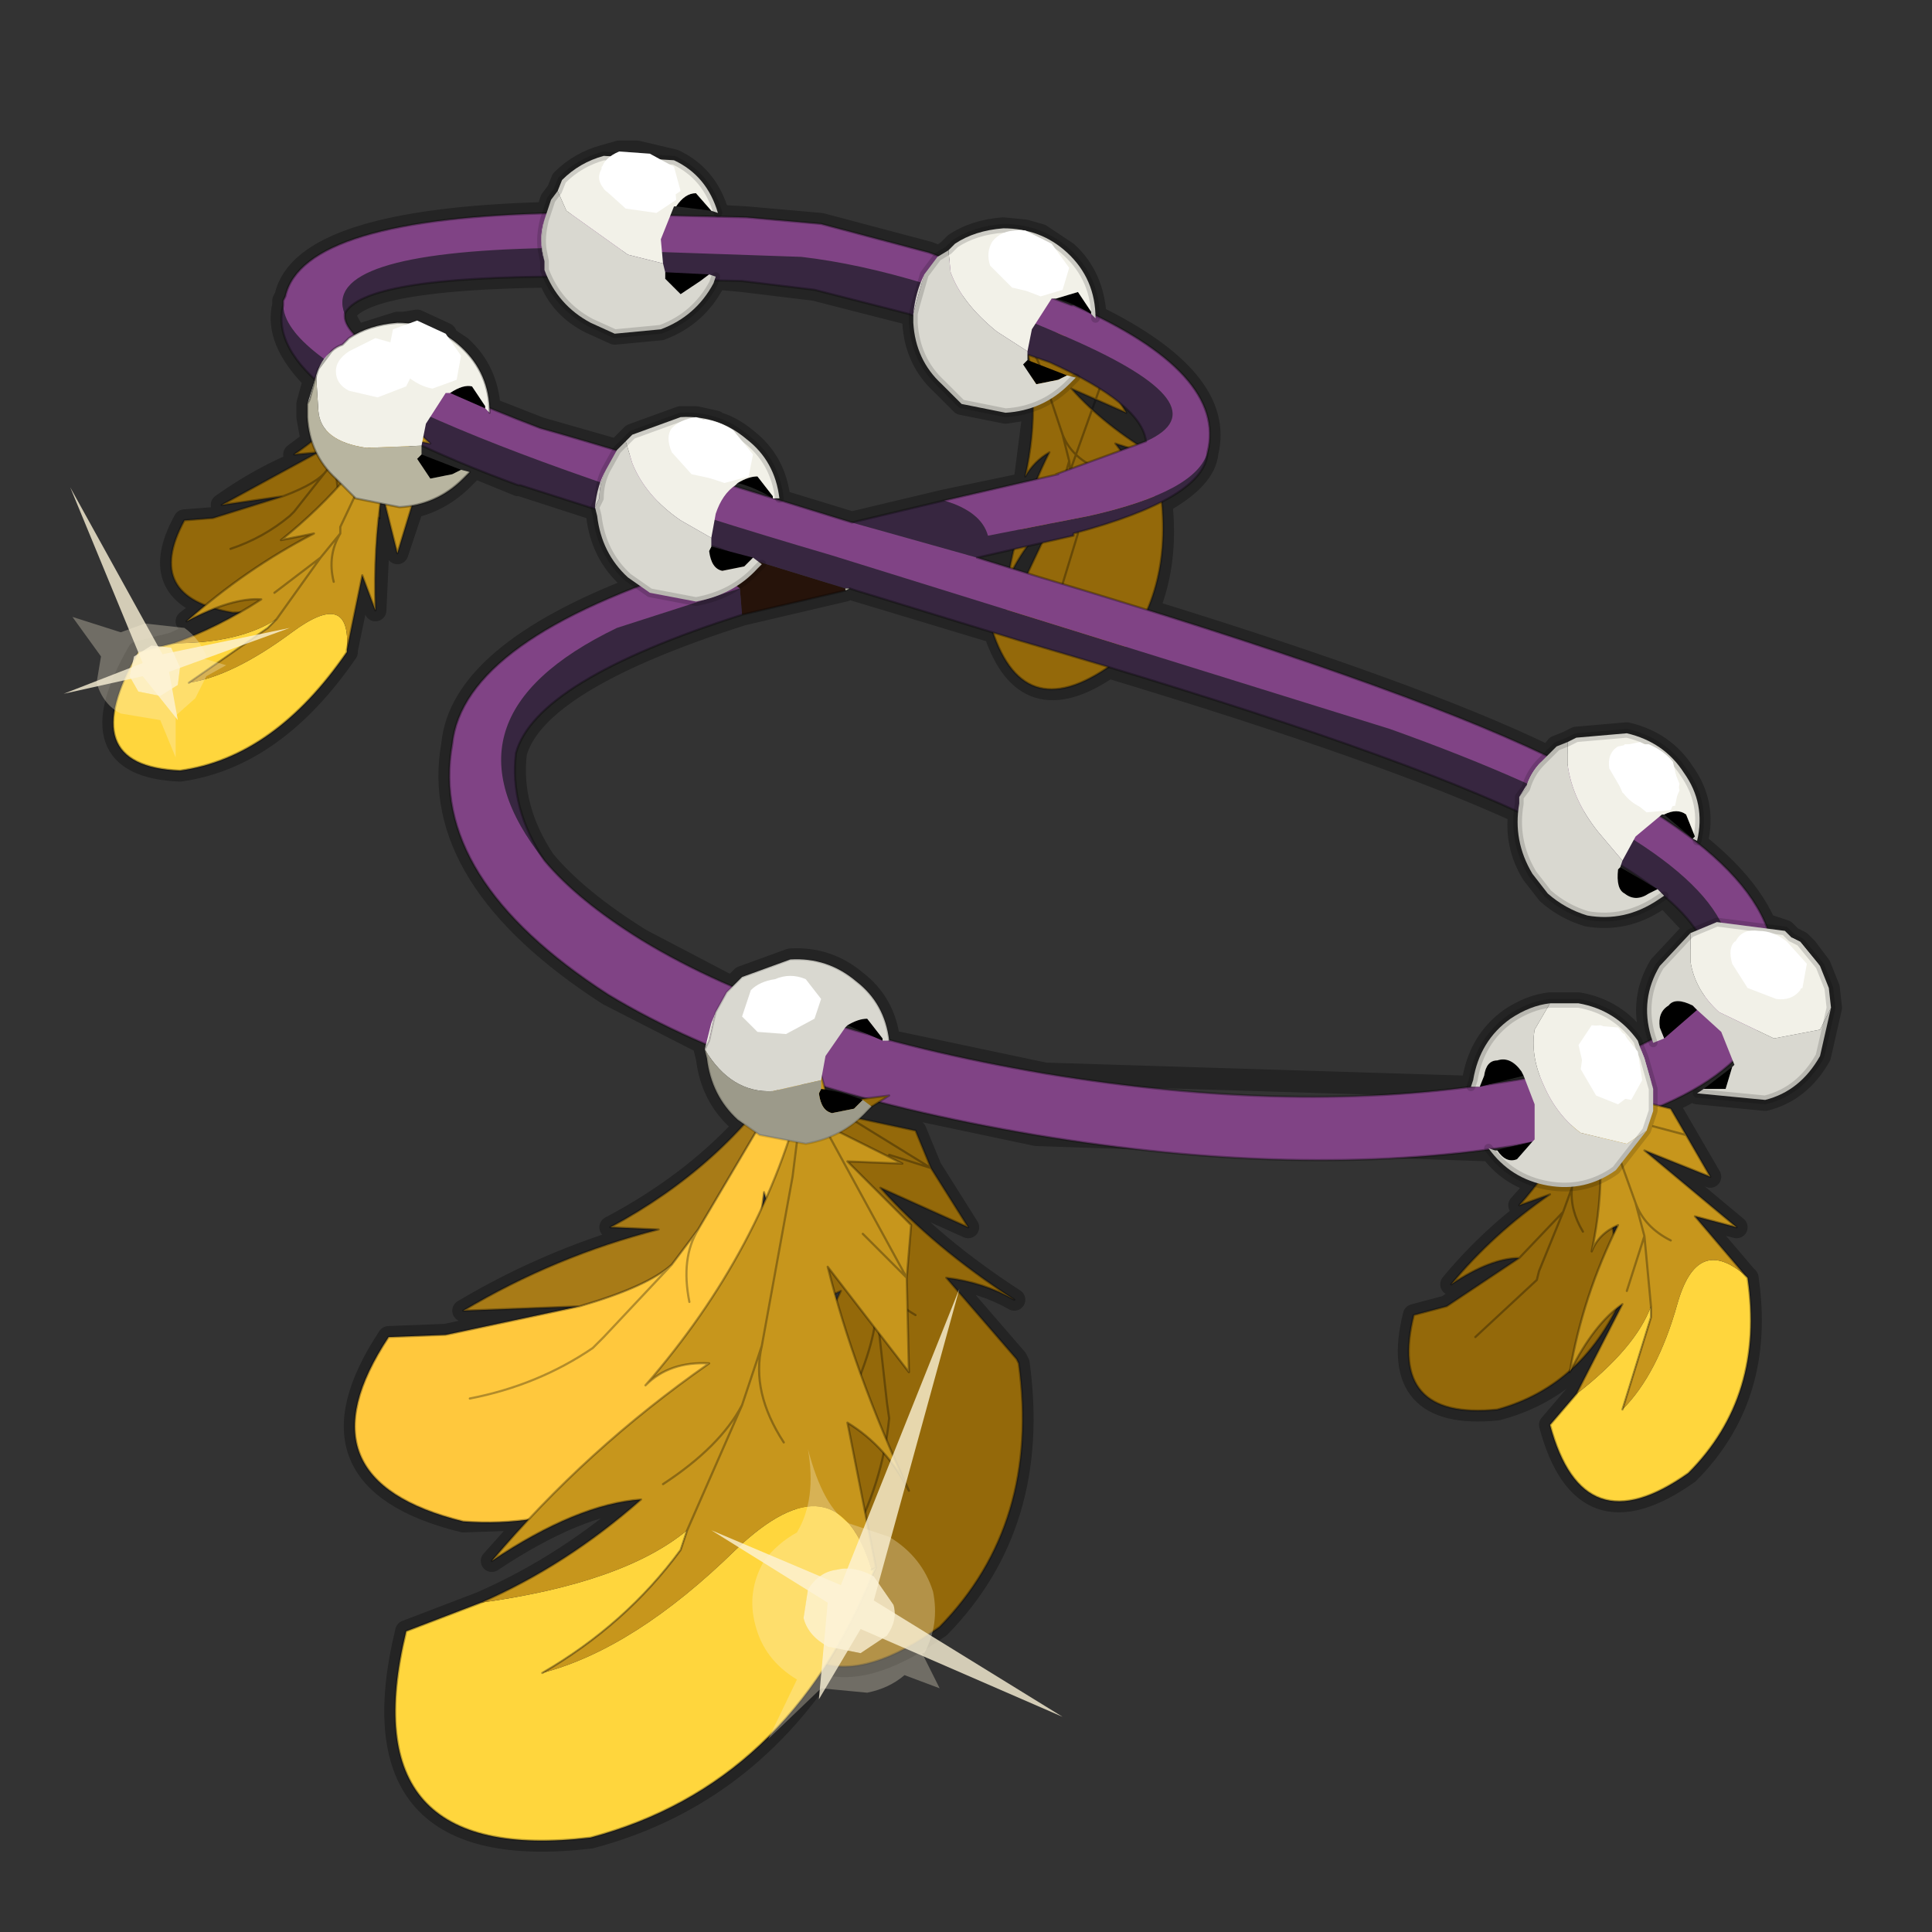<?xml version="1.0" encoding="UTF-8" standalone="no"?>
<svg xmlns:xlink="http://www.w3.org/1999/xlink" height="440.0px" width="440.0px" xmlns="http://www.w3.org/2000/svg">
  <rect width="100%" height="100%" fill="#333333" stroke="none"/>
  <g transform="matrix(10.0, 0.0, 0.0, 10.0, 0.0, 0.0)">
    <use height="44.0" transform="matrix(1.0, 0.0, 0.0, 1.0, 0.0, 0.0)" width="44.0" xlink:href="#shape0"/>
  </g>
  <defs>
    <g id="shape0" transform="matrix(1.0, 0.0, 0.0, 1.0, 0.0, 0.0)">
      <path d="M44.0 44.0 L0.0 44.0 0.0 0.0 44.0 0.0 44.0 44.0" fill="#43adca" fill-opacity="0.0" fill-rule="evenodd" stroke="none"/>
      <path d="M40.65 21.2 L40.2 21.05 Q39.65 19.8 37.8 18.6 L37.85 18.55 37.9 18.55 38.55 19.1 38.65 19.15 Q38.85 18.3 38.35 17.6 37.9 16.9 37.05 16.7 L35.9 16.8 35.7 16.9 35.45 17.0 35.25 17.25 35.2 17.2 Q32.3 15.8 26.15 13.9 26.6 12.8 26.45 11.45 27.45 10.9 27.5 10.3 27.9 8.65 24.95 7.2 24.9 6.3 24.3 5.75 L23.7 5.35 23.35 5.25 22.85 5.2 Q22.2 5.25 21.75 5.55 L21.6 5.7 21.4 5.85 21.15 5.75 18.7 5.1 17.0 4.95 15.25 4.85 15.35 4.7 15.4 4.7 16.2 4.8 16.35 4.85 Q16.1 4.0 15.35 3.65 L14.5 3.45 14.1 3.45 13.75 3.55 Q13.2 3.7 12.8 4.1 L12.7 4.35 12.55 4.55 12.45 4.85 Q6.9 5.0 6.5 6.75 L6.45 6.85 6.45 6.95 Q6.25 7.75 7.15 8.65 L7.0 9.2 7.0 9.3 7.0 9.5 7.1 10.05 6.7 10.35 7.2 10.3 7.25 10.35 Q6.1 10.75 5.05 11.5 L6.45 11.3 4.85 11.8 4.2 11.85 Q3.4 13.3 4.7 13.8 L4.25 14.15 4.9 13.85 5.3 13.95 5.5 13.95 3.95 14.65 3.15 14.85 Q1.65 17.45 4.1 17.55 6.25 17.25 7.9 14.85 L7.9 14.8 8.25 13.1 8.55 13.9 8.65 11.75 8.65 11.8 8.65 11.7 8.65 11.55 8.8 11.55 9.05 12.6 9.4 11.55 Q10.05 11.4 10.55 10.9 L10.7 10.75 10.5 10.7 9.6 10.35 9.6 10.15 11.8 11.05 11.85 11.05 13.55 11.6 13.6 11.75 Q13.7 12.6 14.3 13.15 L14.55 13.35 Q10.5 14.9 10.3 16.95 9.75 20.0 13.85 22.65 L16.1 23.8 16.05 23.9 16.1 24.1 Q16.2 24.95 16.8 25.5 L16.95 25.65 Q15.7 27.0 13.9 27.95 L15.0 28.0 Q12.65 28.6 10.55 29.85 L13.2 29.75 10.15 30.4 8.85 30.45 Q6.7 33.7 10.55 34.65 L12.05 34.6 11.2 35.55 Q13.15 34.25 14.6 34.15 12.9 35.65 10.95 36.5 L9.25 37.15 Q7.95 42.5 13.45 41.85 16.85 40.95 18.85 37.9 19.85 38.15 21.4 37.05 23.7 34.7 23.2 31.05 L23.15 30.95 21.55 29.1 Q22.4 29.2 23.1 29.6 21.25 28.4 20.05 27.05 L22.05 27.95 21.2 26.6 20.85 25.75 19.6 25.5 19.75 25.3 19.8 25.25 20.05 25.1 23.6 25.85 33.95 26.2 Q34.35 26.75 35.05 26.95 L34.6 27.45 35.3 27.2 Q34.0 28.1 33.05 29.25 33.95 28.65 34.6 28.65 L32.95 29.75 32.2 29.95 Q31.6 32.35 34.1 32.1 35.05 31.85 35.75 31.25 L35.8 31.2 36.85 29.8 36.95 29.7 35.9 31.75 35.3 32.45 Q36.05 35.25 38.45 33.55 40.2 31.8 39.8 29.1 L39.75 29.05 38.6 27.7 39.55 27.95 37.45 26.2 38.95 26.8 38.05 25.25 37.8 25.2 Q38.85 24.75 39.5 24.15 L39.5 24.25 39.45 24.3 38.8 24.8 38.65 24.9 40.2 25.05 Q41.0 24.85 41.45 24.05 L41.7 22.95 41.65 22.5 41.45 22.0 41.15 21.6 41.0 21.45 40.8 21.35 40.65 21.2 M24.75 7.1 L24.05 6.8 24.4 6.95 24.45 6.95 24.75 7.1 M23.4 8.1 L23.45 8.1 23.45 8.25 23.4 8.2 23.4 8.1 M20.8 7.35 Q20.85 8.2 21.45 8.75 L21.9 9.2 22.9 9.4 23.55 9.3 23.35 10.85 Q23.55 10.5 23.9 10.3 L23.65 10.95 21.5 11.4 19.4 11.9 17.6 11.35 16.75 11.1 16.8 11.0 Q17.2 11.1 17.6 11.35 L17.75 11.35 Q17.65 10.5 17.0 10.0 16.7 9.75 16.4 9.65 L16.35 9.65 16.3 9.6 15.85 9.5 15.5 9.5 14.4 9.9 14.25 10.05 14.05 10.25 12.3 9.75 11.15 9.3 Q11.1 8.45 10.5 7.9 L10.2 7.7 10.15 7.6 9.5 7.3 9.2 7.35 9.05 7.35 8.1 7.65 7.85 7.2 7.85 7.15 Q8.25 6.35 12.5 6.3 12.75 7.0 13.45 7.35 L14.0 7.6 15.05 7.5 Q15.85 7.2 16.25 6.45 L16.35 6.35 16.9 6.4 18.55 6.6 20.7 7.15 20.8 7.2 20.8 7.35 M26.1 10.05 L25.55 9.2 25.65 9.4 24.4 8.85 Q25.0 9.55 25.95 10.15 L26.1 10.05 M25.85 10.25 L25.4 10.1 25.6 10.35 25.85 10.25 M23.0 12.95 L22.25 12.7 23.1 12.55 23.0 12.95 M23.4 12.45 L23.8 12.35 23.45 13.1 23.1 13.0 23.4 12.45 M25.25 15.2 Q31.55 17.1 34.6 18.5 34.5 19.25 34.9 19.9 L35.25 20.35 Q35.65 20.7 36.15 20.85 37.0 21.0 37.75 20.5 L37.9 20.4 38.65 21.2 38.5 21.25 37.8 22.0 Q37.35 22.75 37.6 23.6 L37.65 23.7 37.35 23.85 37.3 23.7 Q36.8 23.0 35.95 22.85 L35.3 22.85 Q34.85 22.9 34.4 23.2 33.7 23.7 33.55 24.6 L33.5 24.75 23.8 24.45 20.25 23.7 Q20.15 22.85 19.5 22.35 18.85 21.8 18.0 21.85 L16.9 22.25 16.75 22.4 16.7 22.5 14.6 21.4 Q13.15 20.5 12.4 19.6 11.6 18.4 11.75 17.15 12.2 15.5 16.9 14.0 L19.25 13.45 19.35 13.4 19.5 13.45 22.65 14.4 Q23.35 16.5 25.25 15.2 M34.7 24.5 L33.9 24.7 34.2 24.65 34.75 24.55 34.7 24.5 M36.9 19.75 L36.95 19.7 37.35 20.0 36.9 19.75 M16.2 12.45 L16.3 12.45 16.2 12.45 M19.25 23.4 L19.3 23.35 19.9 23.6 19.25 23.4 M19.65 25.05 L18.8 24.8 18.8 24.75 19.75 25.05 19.65 25.05 M36.85 27.9 L36.85 27.95 36.75 28.1 36.75 28.0 36.85 27.9 M34.45 26.1 L34.0 26.2 34.05 26.2 34.6 26.1 34.45 26.1" fill="none" stroke="#000000" stroke-linecap="round" stroke-linejoin="round" stroke-opacity="0.302" stroke-width="0.5"/>
      <path d="M23.25 7.4 L23.0 6.75 23.8 7.6 24.55 7.5 24.05 7.8 24.9 8.05 25.15 8.55 24.55 8.3 25.15 8.55 25.65 9.4 24.4 8.85 Q25.15 9.7 26.35 10.4 L25.4 10.1 26.35 11.35 26.45 11.35 Q26.7 13.65 25.3 15.15 23.25 16.6 22.55 14.2 L23.1 13.7 23.95 11.9 Q23.4 12.25 22.95 13.2 23.2 11.7 23.9 10.3 23.55 10.5 23.35 10.85 23.75 9.05 23.25 7.4 L23.65 8.25 24.2 9.9 Q24.4 10.4 24.95 10.65 24.4 10.4 24.2 9.9 L23.65 8.25 23.25 7.4 M24.35 10.5 L24.5 11.95 24.55 12.15 24.0 13.95 24.55 12.15 24.5 11.95 24.35 10.5 23.95 11.9 24.35 10.5 24.2 9.9 24.35 10.5" fill="#94690a" fill-rule="evenodd" stroke="none"/>
      <path d="M25.15 8.55 L24.9 8.05 24.05 7.8 24.55 7.5 23.8 7.6 23.0 6.75 23.25 7.4 23.65 8.25 24.2 9.9 Q24.4 10.4 24.95 10.65 M25.15 8.55 L24.55 8.3 M23.25 7.4 Q23.75 9.05 23.35 10.85 23.55 10.5 23.9 10.3 23.2 11.7 22.95 13.2 23.4 12.25 23.95 11.9 L24.35 10.5 24.2 9.9 M24.0 13.95 L24.55 12.15 24.5 11.95 24.35 10.5 M23.95 11.9 L23.1 13.7 22.55 14.2 Q23.25 16.6 25.3 15.15 26.7 13.65 26.45 11.35 L26.35 11.35 25.4 10.1 26.35 10.4 Q25.15 9.7 24.4 8.85 L25.65 9.4 25.15 8.55 Z" fill="none" stroke="#000000" stroke-linecap="round" stroke-linejoin="round" stroke-opacity="0.302" stroke-width="0.05"/>
      <path d="M19.35 13.4 L19.25 13.45 19.25 13.4 19.35 13.4" fill="#b8b8a3" fill-rule="evenodd" stroke="none"/>
      <path d="M16.85 13.4 L16.1 12.85 16.1 12.8 16.65 12.6 19.25 13.4 19.25 13.45 16.9 14.0 16.85 13.4" fill="#26130a" fill-rule="evenodd" stroke="none"/>
      <path d="M21.5 11.4 Q22.35 11.65 22.5 12.2 L24.8 11.75 Q27.25 11.2 27.5 10.3 27.45 11.35 24.45 12.15 L24.45 12.2 22.25 12.7 19.4 11.9 21.5 11.4 M6.45 6.95 Q6.5 9.0 18.95 12.65 L31.65 16.6 Q38.5 19.05 39.3 21.25 39.5 21.85 39.15 22.4 L38.7 22.8 38.95 22.25 Q39.1 20.5 34.65 18.55 L34.6 18.5 Q31.15 16.9 23.25 14.6 L19.5 13.45 19.35 13.4 19.25 13.4 16.65 12.6 16.4 12.5 11.85 11.05 11.8 11.05 Q5.95 8.9 6.45 6.95 M12.4 19.6 Q9.8 16.35 14.05 14.3 L16.85 13.4 16.9 14.0 Q12.2 15.5 11.75 17.15 11.6 18.4 12.4 19.6 M26.1 10.05 Q26.0 9.2 23.9 8.25 L20.7 7.15 18.55 6.6 16.9 6.4 12.85 6.3 Q8.25 6.3 7.85 7.15 7.3 5.75 12.45 5.65 L18.25 5.85 Q20.85 6.15 24.35 7.7 27.9 9.25 26.1 10.05" fill="#372640" fill-rule="evenodd" stroke="none"/>
      <path d="M27.5 10.3 Q27.25 11.2 24.8 11.75 L22.5 12.2 Q22.35 11.65 21.5 11.4 L24.1 10.8 24.05 10.8 26.1 10.05 Q27.9 9.25 24.35 7.7 20.85 6.15 18.25 5.85 L12.45 5.65 Q7.3 5.75 7.85 7.15 L7.85 7.2 Q7.85 8.05 12.3 9.75 13.75 10.15 19.4 11.9 L22.25 12.7 23.7 13.15 Q31.75 15.55 35.2 17.2 40.95 19.8 40.35 22.5 40.05 25.15 34.45 26.1 29.6 26.85 23.6 25.85 17.4 24.8 13.85 22.65 9.75 20.0 10.3 16.95 10.55 14.55 16.0 12.85 L16.1 12.8 16.1 12.85 16.85 13.4 14.05 14.3 Q9.8 16.35 12.4 19.6 13.15 20.5 14.6 21.4 17.95 23.45 23.8 24.45 29.55 25.4 34.2 24.65 37.55 24.15 38.55 22.95 L38.7 22.8 39.15 22.4 Q39.5 21.85 39.3 21.25 38.5 19.05 31.65 16.6 L18.95 12.65 Q6.5 9.0 6.45 6.95 L6.45 6.85 6.5 6.75 Q6.9 4.95 12.8 4.85 L17.0 4.95 18.7 5.1 21.15 5.75 24.4 6.95 24.45 6.95 Q27.95 8.5 27.5 10.3" fill="#804385" fill-rule="evenodd" stroke="none"/>
      <path d="M21.5 11.4 L19.4 11.9 M22.25 12.7 L24.45 12.2 24.45 12.15 Q27.45 11.35 27.5 10.3 27.95 8.5 24.45 6.95 L24.4 6.95 21.15 5.75 18.7 5.1 17.0 4.95 12.8 4.85 Q6.9 4.95 6.5 6.75 L6.45 6.85 6.45 6.95 M38.7 22.8 L38.55 22.95 Q37.55 24.15 34.2 24.65 29.55 25.4 23.8 24.45 17.95 23.45 14.6 21.4 13.15 20.5 12.4 19.6 M16.1 12.8 L16.0 12.85 Q10.55 14.55 10.3 16.95 9.75 20.0 13.85 22.65 17.4 24.8 23.6 25.85 29.6 26.85 34.45 26.1 40.05 25.15 40.35 22.5 40.95 19.8 35.2 17.2 31.75 15.55 23.7 13.15 L22.25 12.7 M26.1 10.05 Q26.0 9.2 23.9 8.25 L20.7 7.15 18.55 6.6 16.9 6.4 12.85 6.3 Q8.25 6.3 7.85 7.15 L7.85 7.2 Q7.85 8.05 12.3 9.75 13.75 10.15 19.4 11.9 M21.5 11.4 L24.1 10.8 24.05 10.8 26.1 10.05 M38.7 22.8 L38.95 22.25 Q39.1 20.5 34.65 18.55 L34.6 18.5 Q31.15 16.9 23.25 14.6 L19.5 13.45 19.35 13.4 M19.25 13.45 L16.9 14.0 Q12.2 15.5 11.75 17.15 11.6 18.4 12.4 19.6 M16.65 12.6 L16.4 12.5 11.85 11.05 11.8 11.05 Q5.95 8.9 6.45 6.95" fill="none" stroke="#000000" stroke-linecap="round" stroke-linejoin="round" stroke-opacity="0.302" stroke-width="0.05"/>
      <path d="M36.9 19.75 L36.85 19.8 Q36.8 20.25 37.0 20.35 37.25 20.55 37.55 20.35 L37.75 20.25 36.9 19.75 M38.55 19.1 L38.6 19.05 38.4 18.55 Q38.2 18.4 37.9 18.55 L38.55 19.1" fill="#000000" fill-rule="evenodd" stroke="none"/>
      <path d="M34.6 18.15 L34.75 17.95 Q34.85 17.6 35.1 17.35 L34.6 18.15" fill="#f7f6ed" fill-rule="evenodd" stroke="none"/>
      <path d="M35.7 16.9 L35.7 17.4 Q35.8 18.2 36.4 18.95 L36.95 19.6 37.25 19.05 37.85 18.55 37.9 18.55 Q38.2 18.4 38.4 18.55 L38.6 19.05 38.55 19.1 38.65 19.15 Q38.85 18.3 38.35 17.6 37.9 16.9 37.05 16.7 L35.9 16.8 35.7 16.9" fill="#f2f1e8" fill-rule="evenodd" stroke="none"/>
      <path d="M35.1 17.35 Q34.85 17.6 34.75 17.95 L34.6 18.15 34.6 18.3 Q34.45 19.15 34.9 19.9 L35.25 20.35 Q35.65 20.7 36.15 20.85 37.0 21.0 37.75 20.5 L37.9 20.4 37.75 20.25 37.55 20.35 Q37.25 20.55 37.0 20.35 36.8 20.25 36.85 19.8 L36.9 19.75 36.95 19.6 36.4 18.95 Q35.8 18.2 35.7 17.4 L35.7 16.9 35.45 17.0 35.1 17.35" fill="#d9d8d0" fill-rule="evenodd" stroke="none"/>
      <path d="M35.1 17.35 Q34.85 17.6 34.75 17.95 L34.6 18.15 M35.1 17.35 L35.45 17.0 35.7 16.9 M37.9 20.4 L37.75 20.5 Q37.0 21.0 36.15 20.85 35.65 20.7 35.25 20.35 L34.9 19.9 Q34.45 19.15 34.6 18.3 L34.6 18.15 M38.65 19.15 Q38.85 18.3 38.35 17.6 37.9 16.9 37.05 16.7 L35.9 16.8 35.7 16.9" fill="none" stroke="#000000" stroke-linecap="round" stroke-linejoin="round" stroke-opacity="0.153" stroke-width="0.2"/>
      <path d="M36.95 18.05 L37.5 18.5 38.05 18.45 38.25 18.0 38.1 17.35 Q37.9 17.1 37.55 16.95 L37.0 16.95 36.7 17.45 36.95 18.05" fill="#ffffff" fill-rule="evenodd" stroke="none"/>
      <path d="M37.0 18.1 Q37.2 18.35 37.55 18.45 L38.15 18.35 38.25 17.85 38.0 17.25 37.35 16.9 36.85 17.0 Q36.6 17.15 36.65 17.5 L37.0 18.1" fill="#ffffff" fill-rule="evenodd" stroke="none"/>
      <path d="M38.65 23.0 L38.55 22.9 Q38.15 22.7 38.0 22.9 37.75 23.05 37.8 23.4 L37.9 23.65 38.65 23.0 M38.8 24.8 L39.3 24.8 39.45 24.3 38.8 24.8" fill="#000000" fill-rule="evenodd" stroke="none"/>
      <path d="M40.8 21.35 L41.0 21.45 41.45 22.0 40.8 21.35" fill="#f7f6ed" fill-rule="evenodd" stroke="none"/>
      <path d="M38.5 21.25 L38.5 21.9 Q38.6 22.55 39.15 23.05 L40.4 23.65 41.45 23.45 41.7 22.95 41.65 22.5 41.45 22.0 41.0 21.45 40.8 21.35 40.65 21.2 39.1 21.0 38.5 21.25" fill="#f2f1e8" fill-rule="evenodd" stroke="none"/>
      <path d="M37.9 23.65 L37.8 23.4 Q37.75 23.05 38.0 22.9 38.15 22.7 38.55 22.9 L38.65 23.0 39.2 23.5 39.5 24.25 39.45 24.3 39.3 24.8 38.8 24.8 38.65 24.9 40.2 25.05 Q41.0 24.85 41.45 24.05 L41.7 22.95 41.45 23.45 40.4 23.65 39.15 23.05 Q38.6 22.55 38.5 21.9 L38.5 21.25 37.8 22.0 Q37.35 22.75 37.6 23.6 L37.65 23.75 37.9 23.65" fill="#d9d8d0" fill-rule="evenodd" stroke="none"/>
      <path d="M37.65 23.75 L37.6 23.6 Q37.35 22.75 37.8 22.0 L38.5 21.25 M41.7 22.95 L41.45 24.05 Q41.0 24.85 40.2 25.05 L38.65 24.9 M41.45 22.0 L41.0 21.45 40.8 21.35 40.65 21.2 39.1 21.0 38.5 21.25 M41.45 22.0 L41.65 22.5 41.7 22.95" fill="none" stroke="#000000" stroke-linecap="round" stroke-linejoin="round" stroke-opacity="0.153" stroke-width="0.2"/>
      <path d="M39.8 22.5 L40.45 22.75 Q40.8 22.8 41.0 22.55 L41.1 22.1 40.7 21.5 Q40.4 21.3 40.05 21.25 L39.5 21.45 Q39.35 21.6 39.45 21.95 L39.8 22.5" fill="#ffffff" fill-rule="evenodd" stroke="none"/>
      <path d="M39.9 22.45 L40.5 22.7 41.05 22.5 41.15 21.95 40.7 21.45 Q40.4 21.2 40.05 21.2 39.7 21.15 39.55 21.4 39.4 21.6 39.5 21.9 L39.9 22.45" fill="#ffffff" fill-rule="evenodd" stroke="none"/>
      <path d="M36.2 24.4 L36.3 23.7 36.6 24.85 37.3 25.15 36.7 25.15 37.35 25.75 37.3 26.35 37.3 27.35 36.5 26.25 Q36.7 27.35 37.4 28.55 L36.7 27.8 36.95 29.35 37.0 29.4 Q36.1 31.55 34.1 32.1 31.6 32.35 32.2 29.95 L32.95 29.75 34.6 28.65 35.6 27.6 35.8 27.05 35.6 27.6 34.6 28.65 Q33.95 28.65 33.05 29.25 34.0 28.1 35.3 27.2 L34.6 27.45 Q35.85 26.05 36.2 24.4 L36.15 25.3 35.8 27.05 Q35.75 27.55 36.05 28.05 35.75 27.55 35.8 27.05 L36.15 25.3 36.2 24.4 M35.6 27.6 L35.05 28.95 35.0 29.15 33.6 30.45 35.0 29.15 35.05 28.95 35.6 27.6 M36.9 25.85 L37.3 26.35 36.9 25.85" fill="#94690a" fill-rule="evenodd" stroke="none"/>
      <path d="M37.3 26.35 L37.35 25.75 36.7 25.15 37.3 25.15 36.6 24.85 36.3 23.7 36.2 24.4 36.15 25.3 35.8 27.05 Q35.75 27.55 36.05 28.05 M34.6 28.65 L35.6 27.6 35.8 27.05 M34.6 28.65 L32.95 29.75 32.2 29.95 Q31.6 32.35 34.1 32.1 36.1 31.55 37.0 29.4 L36.95 29.35 36.7 27.8 37.4 28.55 Q36.7 27.35 36.5 26.25 L37.3 27.35 37.3 26.35 36.9 25.85 M33.6 30.45 L35.0 29.15 35.05 28.95 35.6 27.6 M36.2 24.4 Q35.85 26.05 34.6 27.45 L35.3 27.2 Q34.0 28.1 33.05 29.25 33.95 28.65 34.6 28.65" fill="none" stroke="#000000" stroke-linecap="round" stroke-linejoin="round" stroke-opacity="0.302" stroke-width="0.05"/>
      <path d="M35.9 31.75 Q37.25 30.7 37.6 29.75 L37.6 30.0 36.95 32.1 Q37.75 31.3 38.2 29.7 38.65 28.1 39.75 29.05 L39.8 29.1 Q40.2 31.8 38.45 33.55 36.05 35.25 35.3 32.45 L35.9 31.75" fill="#ffd63d" fill-rule="evenodd" stroke="none"/>
      <path d="M36.15 24.5 L35.8 23.75 36.75 24.75 37.6 24.7 37.05 25.0 38.05 25.25 38.4 25.85 38.95 26.8 37.45 26.2 39.55 27.95 38.6 27.7 39.75 29.05 Q38.65 28.1 38.2 29.7 37.75 31.3 36.95 32.1 L37.6 30.0 37.6 29.75 Q37.25 30.7 35.9 31.75 L36.95 29.7 Q36.3 30.15 35.75 31.25 36.05 29.5 36.85 27.9 36.4 28.1 36.25 28.5 36.7 26.4 36.15 24.5 L36.55 25.45 37.25 27.4 Q37.45 27.95 38.05 28.25 37.45 27.95 37.25 27.4 L36.55 25.45 36.15 24.5 M37.65 25.65 L38.4 25.85 37.65 25.65 M37.05 29.4 L37.45 28.15 37.6 29.75 37.45 28.15 37.05 29.4 M37.45 28.15 L37.25 27.4 37.45 28.15" fill="#c7961c" fill-rule="evenodd" stroke="none"/>
      <path d="M38.4 25.85 L38.05 25.25 37.05 25.0 37.6 24.7 36.75 24.75 35.8 23.75 36.15 24.5 36.55 25.45 37.25 27.4 Q37.45 27.95 38.05 28.25 M39.75 29.05 L38.6 27.7 39.55 27.95 37.45 26.2 38.95 26.8 38.4 25.85 37.65 25.65 M36.15 24.5 Q36.7 26.4 36.25 28.5 36.4 28.1 36.85 27.9 36.05 29.5 35.75 31.25 36.3 30.15 36.95 29.7 L35.9 31.75 35.3 32.45 Q36.05 35.25 38.45 33.55 40.2 31.8 39.8 29.1 L39.75 29.05 M37.6 29.75 L37.45 28.15 37.05 29.4 M36.95 32.1 L37.6 30.0 37.6 29.75 M37.25 27.4 L37.45 28.15" fill="none" stroke="#000000" stroke-linecap="round" stroke-linejoin="round" stroke-opacity="0.302" stroke-width="0.05"/>
      <path d="M34.7 24.5 L34.65 24.4 Q34.4 24.05 34.1 24.15 33.85 24.15 33.8 24.5 L33.7 24.75 34.7 24.5 M34.05 26.2 L34.1 26.2 Q34.3 26.5 34.55 26.4 L34.9 26.0 34.05 26.2" fill="#000000" fill-rule="evenodd" stroke="none"/>
      <path d="M37.35 23.85 L37.45 24.1 37.65 24.8 37.35 23.85" fill="#f7f6ed" fill-rule="evenodd" stroke="none"/>
      <path d="M35.3 22.85 L34.95 23.45 Q34.85 24.05 35.15 24.7 35.45 25.4 36.0 25.8 L37.05 26.05 37.5 25.75 37.65 25.3 37.65 24.8 37.45 24.1 37.35 23.85 37.3 23.7 Q36.8 23.0 35.95 22.85 L35.3 22.85" fill="#f2f1e8" fill-rule="evenodd" stroke="none"/>
      <path d="M33.7 24.75 L33.8 24.5 Q33.85 24.15 34.1 24.15 34.4 24.05 34.65 24.4 L34.7 24.5 34.95 25.15 34.95 25.95 34.9 26.0 34.55 26.4 Q34.3 26.5 34.1 26.2 L34.05 26.2 33.9 26.15 Q34.4 26.85 35.25 27.0 36.1 27.15 36.8 26.65 L37.5 25.75 37.05 26.05 36.0 25.8 Q35.45 25.4 35.15 24.7 34.85 24.05 34.95 23.45 L35.3 22.85 Q34.85 22.9 34.4 23.2 33.7 23.7 33.55 24.6 L33.5 24.75 33.7 24.75" fill="#d9d8d0" fill-rule="evenodd" stroke="none"/>
      <path d="M33.5 24.75 L33.55 24.6 Q33.7 23.7 34.4 23.2 34.85 22.9 35.3 22.85 M37.5 25.75 L36.8 26.65 Q36.1 27.15 35.25 27.0 34.4 26.85 33.9 26.15 M37.65 24.8 L37.45 24.1 37.35 23.85 37.3 23.7 Q36.8 23.0 35.95 22.85 L35.3 22.85 M37.65 24.8 L37.65 25.3 37.5 25.75" fill="none" stroke="#000000" stroke-linecap="round" stroke-linejoin="round" stroke-opacity="0.153" stroke-width="0.2"/>
      <path d="M36.1 24.45 L36.6 24.95 37.15 25.05 37.4 24.6 37.3 23.95 36.85 23.4 36.25 23.35 35.95 23.8 36.1 24.45" fill="#ffffff" fill-rule="evenodd" stroke="none"/>
      <path d="M36.0 24.35 L36.35 24.95 36.85 25.15 37.25 24.85 37.3 24.15 37.0 23.55 36.45 23.35 Q36.2 23.35 36.1 23.65 L36.0 24.35" fill="#ffffff" fill-rule="evenodd" stroke="none"/>
      <path d="M17.15 12.7 L16.2 12.45 16.15 12.55 Q16.2 12.95 16.45 13.0 L16.95 12.9 17.15 12.7 M16.8 11.0 Q17.2 11.1 17.6 11.35 L17.6 11.3 17.25 10.85 Q17.05 10.85 16.8 11.0" fill="#000000" fill-rule="evenodd" stroke="none"/>
      <path d="M13.8 10.7 Q13.6 11.05 13.55 11.55 L13.65 11.35 Q13.65 11.0 13.8 10.7" fill="#f7f6ed" fill-rule="evenodd" stroke="none"/>
      <path d="M16.2 12.25 L16.3 11.7 Q16.45 11.25 16.75 11.05 L16.8 11.0 Q17.05 10.85 17.25 10.85 L17.6 11.3 17.6 11.35 17.75 11.35 Q17.65 10.5 17.0 10.0 16.35 9.45 15.5 9.5 L14.4 9.9 14.25 10.05 14.4 10.55 Q14.7 11.3 15.5 11.85 L16.2 12.25" fill="#f2f1e8" fill-rule="evenodd" stroke="none"/>
      <path d="M13.55 11.55 L13.6 11.75 Q13.7 12.6 14.3 13.15 L14.8 13.5 15.85 13.7 Q16.7 13.55 17.25 12.95 L17.35 12.85 17.15 12.7 16.95 12.9 16.45 13.0 Q16.2 12.95 16.15 12.55 L16.2 12.45 16.2 12.25 15.5 11.85 Q14.7 11.3 14.4 10.55 L14.25 10.05 14.05 10.25 13.8 10.7 Q13.65 11.0 13.65 11.35 L13.55 11.55" fill="#d9d8d0" fill-rule="evenodd" stroke="none"/>
      <path d="M13.55 11.55 L13.6 11.75 Q13.7 12.6 14.3 13.15 L14.8 13.5 15.85 13.7 Q16.7 13.55 17.25 12.95 L17.35 12.85 M17.75 11.35 Q17.65 10.5 17.0 10.0 16.35 9.45 15.5 9.5 L14.4 9.9 14.25 10.05 14.05 10.25 13.8 10.7 M13.55 11.55 L13.65 11.35 Q13.65 11.0 13.8 10.7" fill="none" stroke="#000000" stroke-linecap="round" stroke-linejoin="round" stroke-opacity="0.153" stroke-width="0.2"/>
      <path d="M15.9 10.8 L16.5 11.0 17.05 10.85 17.15 10.35 16.7 9.8 Q16.4 9.6 16.05 9.55 L15.55 9.75 Q15.4 9.9 15.5 10.25 L15.9 10.8" fill="#ffffff" fill-rule="evenodd" stroke="none"/>
      <path d="M15.75 10.8 L16.45 10.95 Q16.8 10.95 16.9 10.75 L16.95 10.2 16.45 9.7 15.85 9.5 Q15.5 9.55 15.3 9.75 15.15 9.95 15.3 10.3 L15.75 10.8" fill="#ffffff" fill-rule="evenodd" stroke="none"/>
      <path d="M9.05 10.0 L8.9 10.85 8.5 9.75 8.65 11.8 8.25 11.1 8.2 12.35 8.15 12.4 Q7.0 13.95 5.3 13.95 3.25 13.6 4.2 11.85 L4.85 11.8 6.45 11.3 5.05 11.5 7.25 10.3 6.7 10.35 Q7.95 9.5 8.65 8.2 L8.85 7.7 8.85 8.7 9.3 9.05 8.85 9.0 9.25 9.6 9.05 10.0 8.8 9.55 9.05 10.0 M7.7 11.15 Q7.6 10.65 7.75 10.3 L8.4 8.95 8.65 8.2 8.4 8.95 7.75 10.3 Q7.6 10.65 7.7 11.15 M7.45 10.7 L6.7 11.65 6.6 11.75 Q6.0 12.25 5.25 12.5 6.0 12.25 6.6 11.75 L6.7 11.65 7.45 10.7 Q7.25 11.0 6.45 11.3 7.25 11.0 7.45 10.7 L7.75 10.3 7.45 10.7" fill="#94690a" fill-rule="evenodd" stroke="none"/>
      <path d="M6.45 11.3 L4.85 11.8 4.2 11.85 Q3.25 13.6 5.3 13.95 7.0 13.95 8.15 12.4 L8.2 12.35 8.25 11.1 8.65 11.8 8.5 9.75 8.9 10.85 9.05 10.0 8.8 9.55 M8.65 8.2 L8.4 8.95 7.75 10.3 Q7.6 10.65 7.7 11.15 M9.05 10.0 L9.25 9.6 8.85 9.0 9.3 9.05 8.85 8.7 8.85 7.7 8.65 8.2 Q7.95 9.5 6.7 10.35 L7.25 10.3 5.05 11.5 6.45 11.3 Q7.25 11.0 7.45 10.7 L7.75 10.3 M5.25 12.5 Q6.0 12.25 6.6 11.75 L6.7 11.65 7.45 10.7" fill="none" stroke="#000000" stroke-linecap="round" stroke-linejoin="round" stroke-opacity="0.302" stroke-width="0.05"/>
      <path d="M3.95 14.65 Q5.45 14.65 6.3 14.1 L6.1 14.3 4.3 15.55 Q5.3 15.4 6.65 14.4 8.0 13.4 7.9 14.8 L7.9 14.85 Q6.25 17.25 4.1 17.55 1.65 17.45 3.15 14.85 L3.95 14.65" fill="#ffd63d" fill-rule="evenodd" stroke="none"/>
      <path d="M9.1 9.1 L9.45 8.25 9.25 9.6 9.8 10.1 9.25 10.0 9.65 10.85 9.4 11.45 9.15 10.9 9.4 11.45 9.05 12.6 8.7 11.2 Q8.5 12.45 8.55 13.9 L8.25 13.1 7.9 14.8 Q8.0 13.4 6.65 14.4 5.3 15.4 4.3 15.55 L6.1 14.3 6.3 14.1 Q5.45 14.65 3.95 14.65 4.95 14.3 5.95 13.65 5.3 13.6 4.25 14.15 5.6 12.95 7.15 12.15 L6.4 12.3 Q8.15 10.9 9.1 9.1 L8.65 10.1 7.75 12.0 7.75 12.1 7.75 12.15 Q7.45 12.65 7.6 13.25 7.45 12.65 7.75 12.15 L7.75 12.1 7.75 12.0 8.65 10.1 9.1 9.1 M6.25 13.5 L7.3 12.7 6.3 14.1 7.3 12.7 6.25 13.5 M7.3 12.7 L7.75 12.15 7.3 12.7" fill="#c7961c" fill-rule="evenodd" stroke="none"/>
      <path d="M9.4 11.45 L9.65 10.85 9.25 10.0 9.8 10.1 9.25 9.6 9.45 8.25 9.1 9.1 8.65 10.1 7.75 12.0 7.75 12.1 7.75 12.15 Q7.45 12.65 7.6 13.25 M9.1 9.1 Q8.15 10.9 6.4 12.3 L7.15 12.15 Q5.6 12.95 4.25 14.15 5.3 13.6 5.95 13.65 4.95 14.3 3.95 14.65 L3.15 14.85 Q1.65 17.45 4.1 17.55 6.25 17.25 7.9 14.85 L7.9 14.8 8.25 13.1 8.55 13.9 Q8.5 12.45 8.7 11.2 L9.05 12.6 9.4 11.45 9.15 10.9 M6.3 14.1 L7.3 12.7 6.25 13.5 M4.3 15.55 L6.1 14.3 6.3 14.1 M7.75 12.15 L7.3 12.7" fill="none" stroke="#000000" stroke-linecap="round" stroke-linejoin="round" stroke-opacity="0.302" stroke-width="0.05"/>
      <path d="M10.25 8.95 Q10.55 8.75 10.75 8.8 L11.05 9.25 11.05 9.3 10.25 8.95 M10.5 10.7 L10.3 10.8 9.8 10.9 9.5 10.45 9.6 10.35 10.5 10.7" fill="#000000" fill-rule="evenodd" stroke="none"/>
      <path d="M7.2 8.55 L7.05 9.1 7.0 9.2 7.2 8.55" fill="#f7f6ed" fill-rule="evenodd" stroke="none"/>
      <path d="M11.05 9.3 L11.05 9.25 10.75 8.8 Q10.55 8.75 10.25 8.95 L10.15 8.95 9.7 9.65 9.6 10.15 8.35 10.2 Q7.3 10.05 7.25 9.35 L7.2 8.55 Q7.3 8.2 7.55 8.0 7.65 7.9 7.8 7.85 L7.95 7.7 Q8.4 7.4 9.05 7.35 9.9 7.35 10.5 7.9 11.15 8.5 11.15 9.4 L11.05 9.3 M7.2 8.55 L7.25 8.4 7.55 8.0 7.25 8.4 7.2 8.55" fill="#f2f1e8" fill-rule="evenodd" stroke="none"/>
      <path d="M7.2 8.55 L7.25 9.35 Q7.3 10.05 8.35 10.2 L9.6 10.15 9.6 10.35 9.5 10.45 9.8 10.9 10.3 10.8 10.5 10.7 10.7 10.75 10.55 10.9 Q9.95 11.5 9.1 11.55 L8.1 11.35 7.65 10.9 Q7.05 10.35 7.0 9.5 L7.0 9.3 7.0 9.2 7.05 9.1 7.2 8.55" fill="#b8b5a0" fill-rule="evenodd" stroke="none"/>
      <path d="M11.15 9.4 Q11.15 8.5 10.5 7.9 9.9 7.35 9.05 7.35 8.4 7.4 7.95 7.7 L7.8 7.85 Q7.65 7.9 7.55 8.0 L7.25 8.4 7.2 8.55 7.05 9.1 7.0 9.2 7.0 9.3 7.0 9.5 Q7.05 10.35 7.65 10.9 L8.1 11.35 9.1 11.55 Q9.95 11.5 10.55 10.9 L10.7 10.75" fill="none" stroke="#000000" stroke-linecap="round" stroke-linejoin="round" stroke-opacity="0.302" stroke-width="0.05"/>
      <path d="M8.6 9.05 L9.25 8.8 9.5 8.3 9.25 7.9 8.55 7.7 7.95 8.0 Q7.65 8.2 7.65 8.45 7.65 8.75 7.95 8.9 L8.6 9.05" fill="#ffffff" fill-rule="evenodd" stroke="none"/>
      <path d="M9.25 8.55 Q9.55 8.8 9.85 8.85 L10.4 8.65 10.5 8.1 10.15 7.6 9.5 7.3 8.95 7.5 8.85 8.0 9.25 8.55" fill="#ffffff" fill-rule="evenodd" stroke="none"/>
      <path d="M24.3 8.55 L23.4 8.2 23.3 8.3 23.6 8.75 24.1 8.65 24.3 8.55 M24.05 6.8 Q24.45 6.9 24.85 7.15 L24.85 7.1 24.55 6.65 24.05 6.8" fill="#000000" fill-rule="evenodd" stroke="none"/>
      <path d="M21.05 6.25 Q20.85 6.65 20.8 7.15 L20.85 6.95 21.05 6.25" fill="#f7f6ed" fill-rule="evenodd" stroke="none"/>
      <path d="M23.4 8.0 L23.5 7.5 23.95 6.8 24.05 6.8 24.55 6.65 24.85 7.1 24.85 7.15 24.95 7.25 Q24.95 6.35 24.3 5.75 23.7 5.2 22.85 5.2 22.2 5.25 21.75 5.55 L21.6 5.7 21.65 6.2 Q21.9 6.9 22.7 7.55 L23.4 8.0" fill="#f2f1e8" fill-rule="evenodd" stroke="none"/>
      <path d="M20.8 7.15 L20.8 7.35 Q20.85 8.2 21.45 8.75 L21.9 9.2 22.9 9.4 Q23.75 9.35 24.35 8.75 L24.5 8.6 24.3 8.55 24.1 8.65 23.6 8.75 23.3 8.3 23.4 8.2 23.4 8.0 22.7 7.55 Q21.9 6.9 21.65 6.2 L21.6 5.7 21.35 5.85 21.05 6.25 20.85 6.95 20.8 7.15" fill="#d9d8d0" fill-rule="evenodd" stroke="none"/>
      <path d="M20.8 7.15 L20.8 7.35 Q20.85 8.2 21.45 8.75 L21.9 9.2 22.9 9.4 Q23.75 9.35 24.35 8.75 L24.5 8.6 M24.95 7.25 Q24.95 6.35 24.3 5.75 23.7 5.2 22.85 5.2 22.2 5.25 21.75 5.55 L21.6 5.7 21.35 5.85 21.05 6.25 M20.8 7.15 L20.85 6.95 21.05 6.25" fill="none" stroke="#000000" stroke-linecap="round" stroke-linejoin="round" stroke-opacity="0.153" stroke-width="0.2"/>
      <path d="M23.05 6.5 L23.7 6.75 24.2 6.6 24.35 6.1 23.95 5.55 23.35 5.25 Q23.0 5.2 22.8 5.45 22.6 5.6 22.7 5.9 L23.05 6.5" fill="#ffffff" fill-rule="evenodd" stroke="none"/>
      <path d="M23.05 6.55 L23.7 6.7 24.2 6.5 24.2 6.0 23.75 5.45 23.15 5.25 Q22.8 5.25 22.6 5.5 22.45 5.75 22.55 6.05 L23.05 6.55" fill="#ffffff" fill-rule="evenodd" stroke="none"/>
      <path d="M15.15 6.2 L15.15 6.35 15.5 6.7 15.95 6.4 16.15 6.25 15.15 6.2 M16.2 4.8 L15.85 4.4 Q15.6 4.4 15.4 4.7 L16.2 4.8" fill="#000000" fill-rule="evenodd" stroke="none"/>
      <path d="M12.4 5.95 L12.35 5.7 Q12.3 5.4 12.4 5.0 12.25 5.45 12.4 5.95" fill="#f7f6ed" fill-rule="evenodd" stroke="none"/>
      <path d="M12.7 4.35 L12.9 4.8 14.3 5.8 15.1 6.0 15.05 5.45 15.35 4.7 15.4 4.7 Q15.6 4.4 15.85 4.4 L16.2 4.8 16.35 4.85 Q16.1 4.0 15.35 3.65 L13.75 3.55 Q13.2 3.7 12.8 4.1 L12.7 4.35" fill="#f2f1e8" fill-rule="evenodd" stroke="none"/>
      <path d="M12.4 5.0 Q12.3 5.4 12.35 5.7 L12.4 5.95 12.4 6.15 Q12.7 6.95 13.45 7.35 L14.0 7.6 15.05 7.5 Q15.85 7.2 16.25 6.45 L16.3 6.3 16.15 6.25 15.95 6.4 15.5 6.7 15.15 6.35 15.15 6.2 15.1 6.0 14.3 5.8 12.9 4.8 12.7 4.35 12.55 4.55 12.4 5.0" fill="#d9d8d0" fill-rule="evenodd" stroke="none"/>
      <path d="M12.4 5.0 Q12.3 5.4 12.35 5.7 L12.4 5.95 M12.4 5.0 L12.55 4.55 12.7 4.35 M16.3 6.3 L16.25 6.45 Q15.85 7.2 15.05 7.5 L14.0 7.6 13.45 7.35 Q12.7 6.95 12.4 6.15 L12.4 5.95 M16.35 4.85 Q16.1 4.0 15.35 3.65 L13.75 3.55 Q13.2 3.7 12.8 4.1 L12.7 4.35" fill="none" stroke="#000000" stroke-linecap="round" stroke-linejoin="round" stroke-opacity="0.153" stroke-width="0.2"/>
      <path d="M14.25 4.75 L14.95 4.85 15.4 4.55 15.35 4.05 14.85 3.6 14.2 3.5 13.7 3.8 13.75 4.3 14.25 4.75" fill="#ffffff" fill-rule="evenodd" stroke="none"/>
      <path d="M14.4 4.7 L15.05 4.65 15.5 4.35 15.35 3.8 14.8 3.5 14.1 3.45 Q13.75 3.6 13.7 3.85 13.55 4.1 13.8 4.35 L14.4 4.7" fill="#ffffff" fill-rule="evenodd" stroke="none"/>
      <path d="M19.75 28.75 L19.95 29.7 Q20.0 30.45 19.35 31.9 20.0 30.45 19.95 29.7 L19.75 28.75 18.8 26.05 18.2 24.75 18.8 26.05 19.75 28.75 Q20.0 29.45 20.85 29.95 20.0 29.45 19.75 28.75 M21.2 26.6 L22.05 27.95 20.05 27.05 Q21.25 28.4 23.1 29.6 22.4 29.2 21.55 29.1 L23.15 30.95 23.2 31.05 Q23.7 34.7 21.4 37.05 18.15 39.4 17.05 35.65 L17.9 34.7 Q18.8 33.4 19.35 31.9 18.45 32.4 17.7 34.0 18.1 31.6 19.15 29.4 18.55 29.65 18.4 30.2 19.0 27.35 18.2 24.75 L17.7 23.75 19.05 25.1 20.25 24.95 19.45 25.45 20.85 25.75 21.2 26.6 20.25 26.3 21.2 26.6 M19.95 29.7 L20.2 31.95 20.25 32.3 Q20.1 33.8 19.35 35.15 20.1 33.8 20.25 32.3 L20.2 31.95 19.95 29.7" fill="#94690a" fill-rule="evenodd" stroke="none"/>
      <path d="M18.2 24.75 L18.8 26.05 19.75 28.75 Q20.0 29.45 20.85 29.95 M19.35 31.9 Q20.0 30.45 19.95 29.7 L19.75 28.75 M18.2 24.75 Q19.0 27.35 18.4 30.2 18.55 29.65 19.15 29.4 18.1 31.6 17.7 34.0 18.45 32.4 19.35 31.9 18.8 33.4 17.9 34.7 L17.05 35.65 Q18.15 39.4 21.4 37.05 23.7 34.7 23.2 31.05 L23.15 30.95 21.55 29.1 Q22.4 29.2 23.1 29.6 21.25 28.4 20.05 27.05 L22.05 27.95 21.2 26.6 20.25 26.3 M19.35 35.15 Q20.1 33.8 20.25 32.3 L20.2 31.95 19.95 29.7 M21.2 26.6 L20.85 25.75 19.45 25.45 20.25 24.95 19.05 25.1 17.7 23.75 18.2 24.75 Z" fill="none" stroke="#000000" stroke-linecap="round" stroke-linejoin="round" stroke-opacity="0.302" stroke-width="0.05"/>
      <path d="M17.95 24.3 L17.35 25.55 15.9 28.0 15.3 28.8 Q14.75 29.3 13.2 29.75 L10.55 29.85 Q12.65 28.6 15.0 28.0 L13.9 27.95 Q16.5 26.55 17.95 24.3" fill="#a87b17" fill-rule="evenodd" stroke="none"/>
      <path d="M17.95 24.3 L18.4 23.2 18.25 25.1 19.1 25.95 18.25 25.65 18.9 26.95 18.5 27.75 18.1 26.85 18.5 27.75 18.0 29.25 17.4 27.15 Q17.15 28.95 17.4 31.15 L16.8 29.65 16.4 32.05 16.35 32.15 Q13.9 34.9 10.55 34.65 6.7 33.7 8.85 30.45 L10.15 30.4 13.2 29.75 Q14.75 29.3 15.3 28.8 L15.9 28.0 17.35 25.55 17.95 24.3 M15.7 29.65 Q15.5 28.65 15.9 28.0 15.5 28.65 15.7 29.65 M15.3 28.8 L13.75 30.45 13.5 30.7 Q12.25 31.55 10.7 31.85 12.25 31.55 13.5 30.7 L13.75 30.45 15.3 28.8" fill="#ffc83d" fill-rule="evenodd" stroke="none"/>
      <path d="M18.5 27.75 L18.9 26.95 18.25 25.65 19.1 25.95 18.25 25.1 18.4 23.2 17.95 24.3 17.35 25.55 15.9 28.0 Q15.5 28.65 15.7 29.65 M18.5 27.75 L18.1 26.85 M13.2 29.75 Q14.75 29.3 15.3 28.8 L15.9 28.0 M13.2 29.75 L10.15 30.4 8.85 30.45 Q6.7 33.7 10.55 34.65 13.9 34.9 16.35 32.15 L16.4 32.05 16.8 29.65 17.4 31.15 Q17.15 28.95 17.4 27.15 L18.0 29.25 18.5 27.75 M17.95 24.3 Q16.5 26.55 13.9 27.95 L15.0 28.0 Q12.65 28.6 10.55 29.85 L13.2 29.75 M10.7 31.85 Q12.25 31.55 13.5 30.7 L13.75 30.45 15.3 28.8" fill="none" stroke="#000000" stroke-linecap="round" stroke-linejoin="round" stroke-opacity="0.302" stroke-width="0.05"/>
      <path d="M10.95 36.5 Q14.2 36.05 15.65 34.85 L15.5 35.3 Q14.25 37.0 12.35 38.1 14.45 37.55 16.75 35.3 19.05 33.1 19.85 35.75 L19.95 35.7 19.9 35.8 Q17.95 40.65 13.45 41.85 7.95 42.5 9.25 37.15 L10.95 36.5" fill="#ffd63d" fill-rule="evenodd" stroke="none"/>
      <path d="M17.85 32.85 Q17.1 31.7 17.35 30.65 L18.05 26.8 18.3 24.8 18.05 26.8 17.35 30.65 Q17.1 31.7 17.85 32.85 M10.95 36.5 Q12.9 35.65 14.6 34.15 13.15 34.25 11.2 35.55 13.35 33.0 16.15 31.05 15.25 31.0 14.7 31.55 17.4 28.45 18.3 24.8 L18.35 23.2 19.05 25.75 20.55 26.5 19.3 26.45 20.75 27.9 20.65 29.1 20.7 31.25 18.85 28.85 Q19.45 31.25 20.7 33.95 20.2 32.95 19.3 32.4 L19.95 35.7 19.85 35.75 Q19.05 33.1 16.75 35.3 14.45 37.55 12.35 38.1 14.25 37.0 15.5 35.3 L15.65 34.85 Q14.2 36.05 10.95 36.5 M15.1 33.8 Q16.4 32.95 16.9 32.0 L15.65 34.85 16.9 32.0 Q16.4 32.95 15.1 33.8 M19.65 28.1 L20.65 29.1 19.65 28.1 M16.9 32.0 L17.35 30.65 16.9 32.0" fill="#c7961c" fill-rule="evenodd" stroke="none"/>
      <path d="M18.3 24.8 L18.05 26.8 17.35 30.65 Q17.1 31.7 17.85 32.85 M18.3 24.8 Q17.4 28.45 14.7 31.55 15.25 31.0 16.15 31.05 13.35 33.0 11.2 35.55 13.15 34.25 14.6 34.15 12.9 35.65 10.95 36.5 L9.25 37.15 Q7.95 42.5 13.45 41.85 17.95 40.65 19.9 35.8 L19.95 35.7 19.3 32.4 Q20.2 32.95 20.7 33.95 19.45 31.25 18.85 28.85 L20.7 31.25 20.65 29.1 19.65 28.1 M15.65 34.85 L16.9 32.0 Q16.4 32.95 15.1 33.8 M12.35 38.1 Q14.25 37.0 15.5 35.3 L15.65 34.85 M19.95 35.7 L19.85 35.75 M17.35 30.65 L16.9 32.0 M20.65 29.1 L20.75 27.9 19.3 26.45 20.55 26.5 19.05 25.75 18.35 23.2 18.3 24.8 Z" fill="none" stroke="#000000" stroke-linecap="round" stroke-linejoin="round" stroke-opacity="0.302" stroke-width="0.05"/>
      <path d="M19.3 23.35 Q19.55 23.2 19.75 23.2 L20.1 23.65 20.1 23.7 19.3 23.35 M19.65 25.05 L19.45 25.25 18.95 25.35 Q18.7 25.3 18.65 24.9 L18.7 24.8 Q19.15 24.85 19.65 25.05" fill="#000000" fill-rule="evenodd" stroke="none"/>
      <path d="M16.3 23.05 L16.25 23.25 16.15 23.7 16.05 23.9 16.2 23.3 16.3 23.05" fill="#f7f6ed" fill-rule="evenodd" stroke="none"/>
      <path d="M16.3 23.05 L16.55 22.6 16.75 22.4 16.9 22.25 18.0 21.85 Q18.85 21.8 19.5 22.35 20.15 22.85 20.25 23.7 L20.1 23.7 20.1 23.65 19.75 23.2 Q19.55 23.2 19.3 23.35 L19.25 23.4 18.8 24.05 18.7 24.6 17.6 24.85 Q16.65 24.9 16.05 23.9 L16.15 23.7 16.25 23.25 16.3 23.05" fill="#d9d8d0" fill-rule="evenodd" stroke="none"/>
      <path d="M16.05 23.9 Q16.65 24.9 17.6 24.85 L18.7 24.6 18.7 24.8 18.65 24.9 Q18.7 25.3 18.95 25.35 L19.45 25.25 19.65 25.05 19.85 25.2 19.75 25.3 Q19.2 25.9 18.35 26.05 L17.3 25.85 16.8 25.5 Q16.2 24.95 16.1 24.1 L16.05 23.9" fill="#9c9a8a" fill-rule="evenodd" stroke="none"/>
      <path d="M20.25 23.7 Q20.15 22.85 19.5 22.35 18.85 21.8 18.0 21.85 L16.9 22.25 16.75 22.4 16.55 22.6 16.3 23.05 16.25 23.25 16.15 23.7 16.05 23.9 16.1 24.1 Q16.2 24.95 16.8 25.5 L17.3 25.85 18.35 26.05 Q19.2 25.9 19.75 25.3 L19.85 25.2" fill="none" stroke="#000000" stroke-linecap="round" stroke-linejoin="round" stroke-opacity="0.153" stroke-width="0.05"/>
      <path d="M17.9 23.55 L17.25 23.5 16.9 23.15 17.1 22.55 Q17.3 22.35 17.65 22.3 18.0 22.15 18.35 22.3 L18.7 22.75 18.55 23.2 17.9 23.55" fill="#ffffff" fill-rule="evenodd" stroke="none"/>
      <path d="M19.9 36.45 L21.85 29.35 19.15 36.1 16.2 34.85 18.85 36.5 18.65 38.7 19.6 37.1 24.2 39.1 19.9 36.45" fill="#fcf3d8" fill-opacity="0.792" fill-rule="evenodd" stroke="none"/>
      <path d="M19.35 34.7 Q18.75 34.35 18.4 33.0 18.6 34.15 18.15 34.9 17.7 35.15 17.4 35.55 17.0 36.25 17.2 37.0 17.4 37.8 18.15 38.25 L17.5 39.6 18.7 38.45 19.75 38.55 Q20.25 38.45 20.6 38.15 L21.4 38.45 21.0 37.65 21.05 37.65 Q21.4 37.0 21.25 36.25 21.0 35.45 20.25 35.0 L19.35 34.7 M19.6 37.65 L18.85 37.5 Q18.4 37.25 18.3 36.85 L18.4 36.2 Q18.65 35.8 19.05 35.75 19.45 35.65 19.9 35.9 L20.35 36.55 Q20.45 36.9 20.2 37.25 L19.6 37.65" fill="#fcf3d8" fill-opacity="0.302" fill-rule="evenodd" stroke="none"/>
      <path d="M19.6 37.65 L20.2 37.25 Q20.45 36.9 20.35 36.55 L19.9 35.9 Q19.45 35.65 19.05 35.75 18.65 35.8 18.4 36.2 L18.3 36.85 Q18.4 37.25 18.85 37.5 L19.6 37.65" fill="#fcf3d8" fill-opacity="0.843" fill-rule="evenodd" stroke="none"/>
      <path d="M3.7 14.9 L1.6 11.1 3.25 15.1 1.45 15.8 3.25 15.4 4.05 16.4 3.85 15.3 6.6 14.3 3.7 14.9" fill="#fcf3d8" fill-opacity="0.792" fill-rule="evenodd" stroke="none"/>
      <path d="M2.75 14.4 L1.65 14.05 2.3 14.95 2.2 15.55 Q2.35 16.05 2.75 16.25 L3.65 16.4 4.0 17.25 4.0 16.3 4.45 15.9 4.7 15.4 5.15 15.15 4.65 15.0 4.7 14.95 Q4.55 14.55 4.2 14.3 L3.3 14.2 2.75 14.4 M4.05 15.6 L3.65 15.85 3.15 15.75 2.95 15.4 3.05 14.95 3.45 14.7 3.9 14.75 4.1 15.2 4.05 15.6" fill="#fcf3d8" fill-opacity="0.302" fill-rule="evenodd" stroke="none"/>
      <path d="M4.05 15.6 L4.1 15.2 3.9 14.75 3.45 14.7 3.05 14.95 2.95 15.4 3.15 15.75 3.65 15.85 4.05 15.6" fill="#fcf3d8" fill-opacity="0.843" fill-rule="evenodd" stroke="none"/>
    </g>
  </defs>
</svg>

